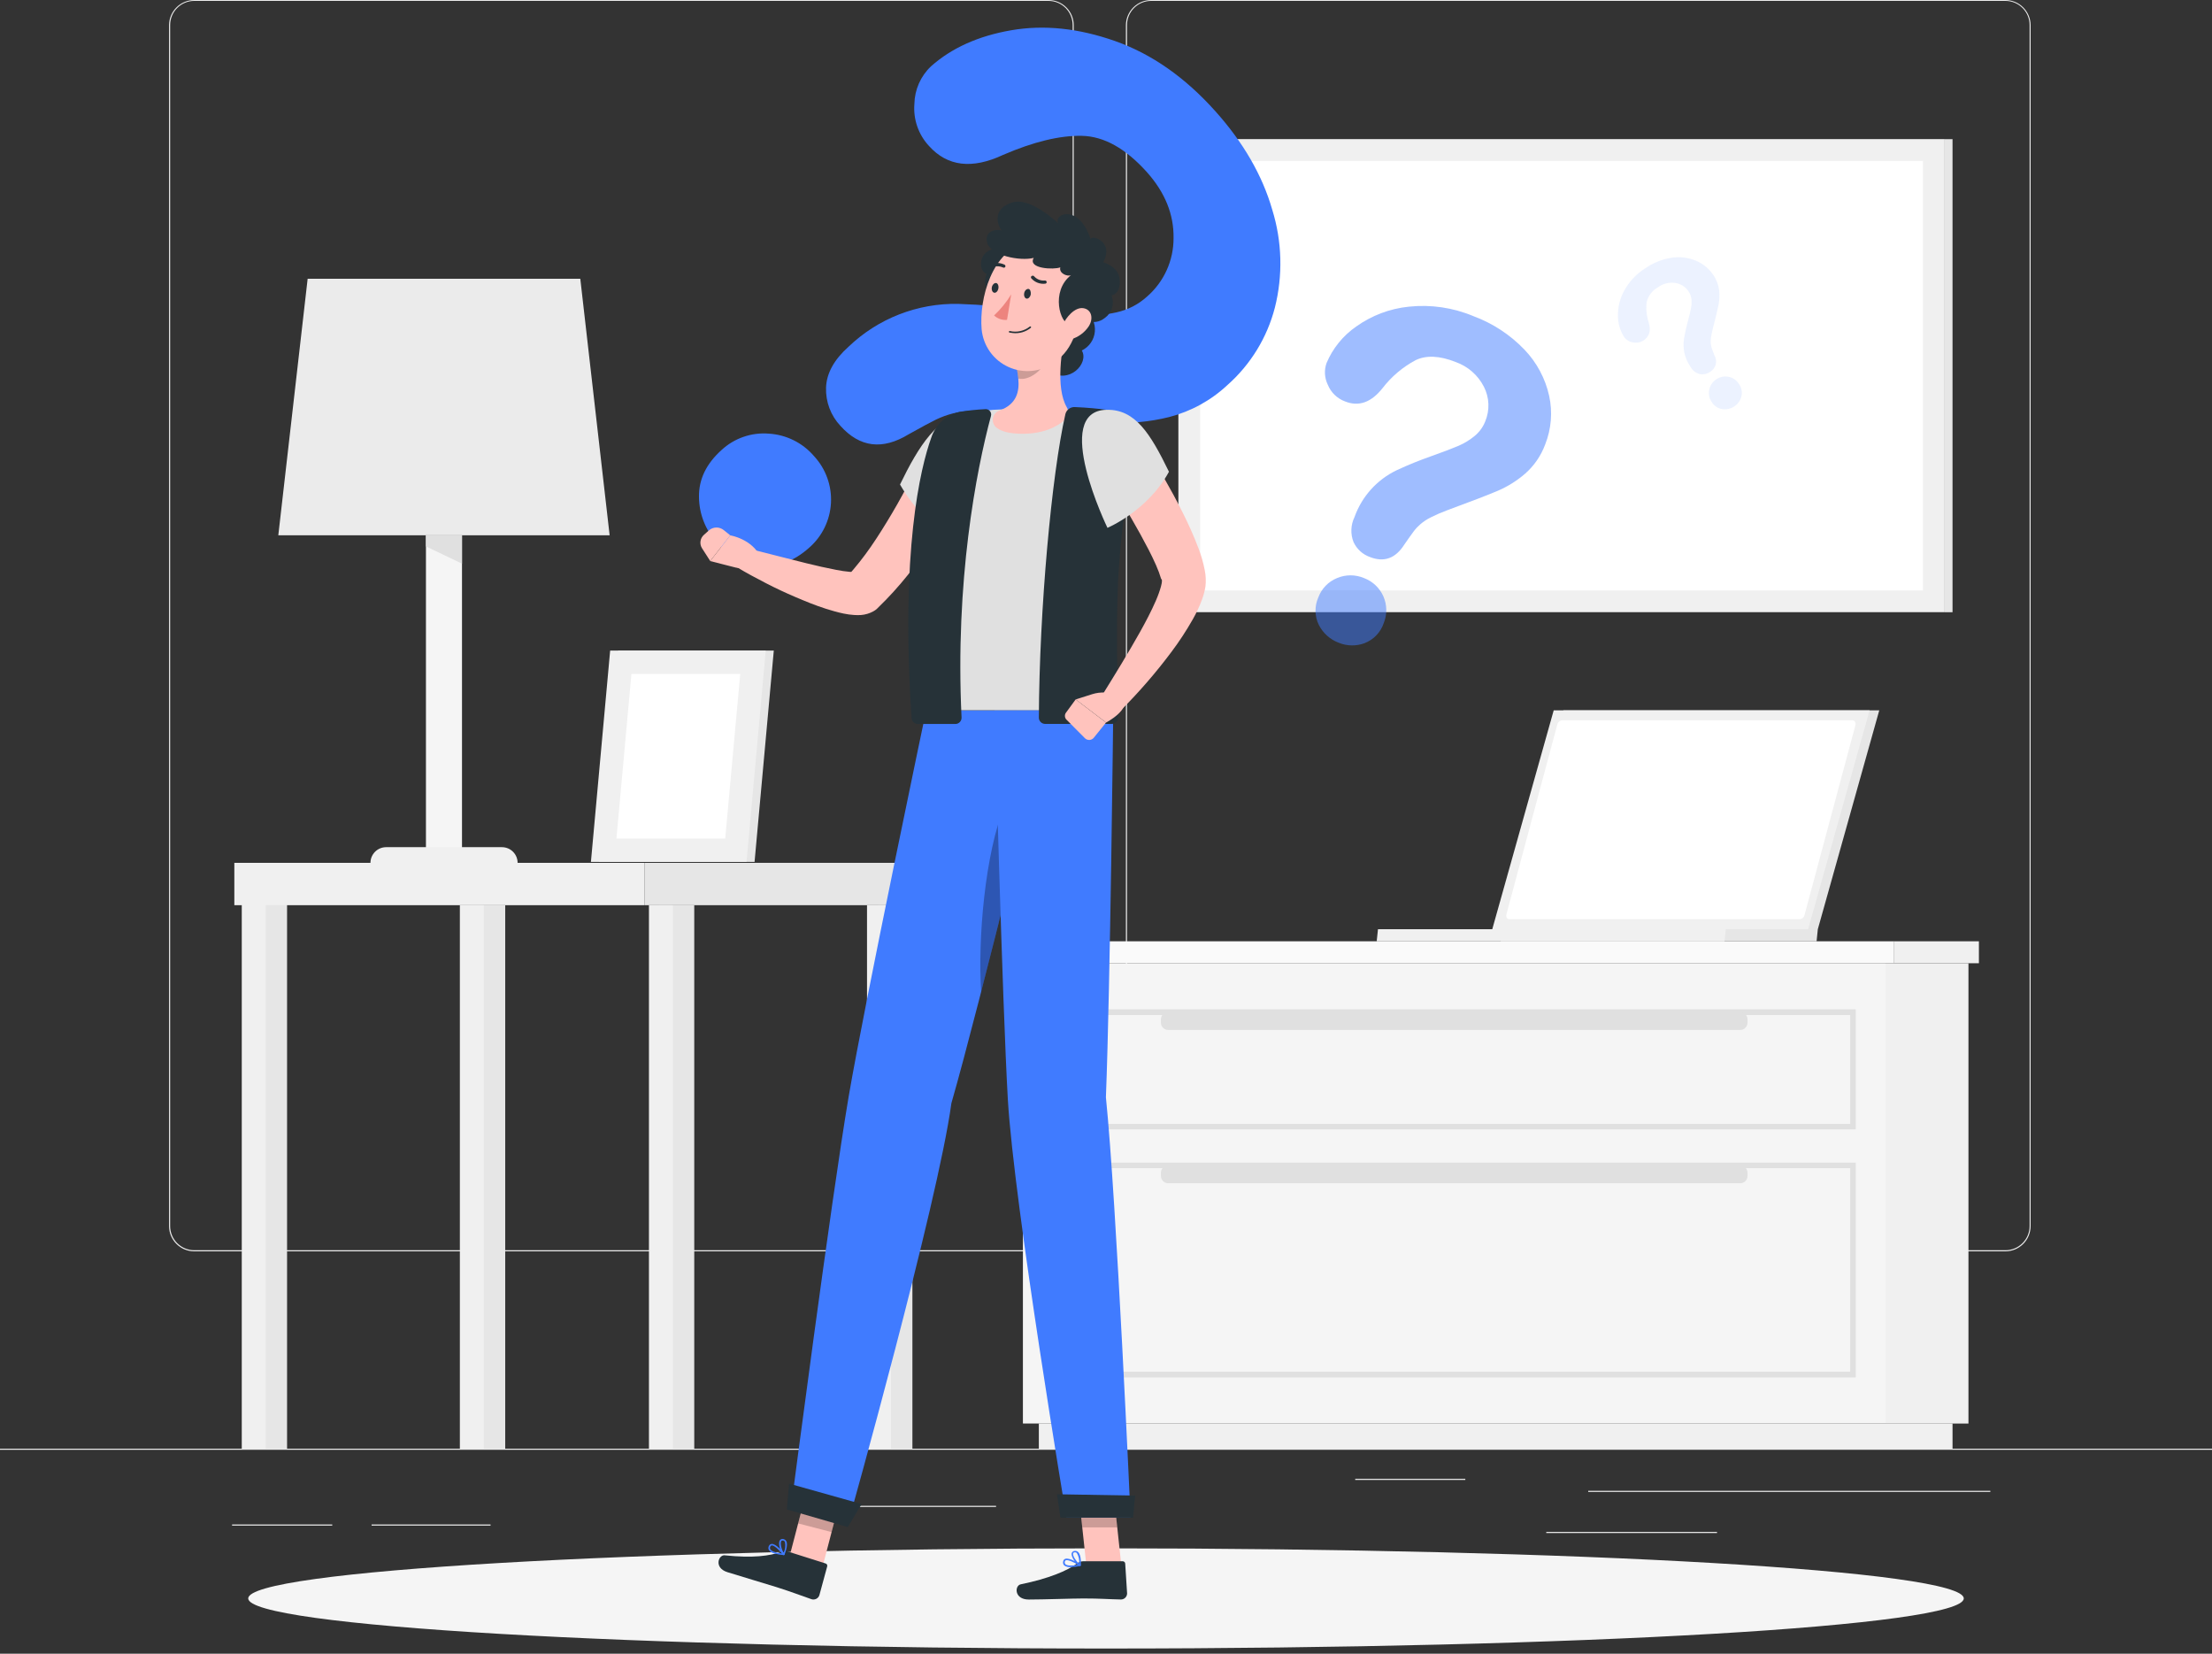 <svg width="198" height="148" viewBox="0 0 198 148" fill="none" xmlns="http://www.w3.org/2000/svg">
    <rect x="0" y="0" width="198" height="148" fill="#333333" stroke="none"/>
    <path d="M198 129.65H0V129.749H198V129.65Z" fill="#EBEBEB" />
    <path d="M178.16 133.42H142.164V133.519H178.16V133.42Z" fill="#EBEBEB" />
    <path d="M131.163 132.347H121.307V132.446H131.163V132.347Z" fill="#EBEBEB" />
    <path d="M153.692 137.099H138.41V137.198H153.692V137.099Z" fill="#EBEBEB" />
    <path d="M29.74 136.434H20.774V136.533H29.74V136.434Z" fill="#EBEBEB" />
    <path d="M43.912 136.434H33.264V136.533H43.912V136.434Z" fill="#EBEBEB" />
    <path d="M89.159 134.763H70.611V134.862H89.159V134.763Z" fill="#EBEBEB" />
    <path
        d="M93.852 111.989H17.388C16.789 111.988 16.215 111.749 15.792 111.325C15.369 110.901 15.131 110.327 15.131 109.728V2.241C15.136 1.646 15.376 1.076 15.799 0.657C16.222 0.237 16.793 0.001 17.388 0H93.852C94.452 0 95.027 0.238 95.451 0.662C95.875 1.086 96.113 1.661 96.113 2.261V109.728C96.113 110.327 95.875 110.902 95.451 111.327C95.027 111.751 94.452 111.989 93.852 111.989ZM17.388 0.079C16.816 0.08 16.267 0.309 15.862 0.714C15.457 1.119 15.23 1.669 15.23 2.241V109.728C15.23 110.3 15.457 110.85 15.862 111.255C16.267 111.661 16.816 111.889 17.388 111.89H93.852C94.425 111.889 94.975 111.661 95.38 111.255C95.785 110.85 96.013 110.301 96.014 109.728V2.241C96.013 1.668 95.785 1.119 95.38 0.714C94.975 0.308 94.425 0.08 93.852 0.079H17.388Z"
        fill="#EBEBEB" />
    <path
        d="M179.511 111.989H103.043C102.444 111.988 101.869 111.749 101.445 111.325C101.022 110.902 100.783 110.327 100.782 109.728V2.241C100.788 1.645 101.029 1.076 101.452 0.656C101.876 0.237 102.447 0.001 103.043 0H179.511C180.106 0.002 180.676 0.238 181.098 0.658C181.519 1.078 181.759 1.646 181.764 2.241V109.728C181.764 110.326 181.527 110.9 181.105 111.324C180.682 111.748 180.109 111.987 179.511 111.989ZM103.043 0.079C102.47 0.08 101.921 0.308 101.515 0.714C101.11 1.119 100.882 1.668 100.881 2.241V109.728C100.882 110.301 101.11 110.85 101.515 111.255C101.921 111.661 102.47 111.889 103.043 111.89H179.511C180.084 111.889 180.633 111.661 181.038 111.255C181.444 110.85 181.672 110.301 181.673 109.728V2.241C181.672 1.668 181.444 1.119 181.038 0.714C180.633 0.308 180.084 0.08 179.511 0.079H103.043Z"
        fill="#EBEBEB" />
    <path d="M168.775 127.401H176.2V86.209H168.775V127.401Z" fill="#F0F0F0" />
    <path d="M92.989 129.65H174.775V127.397L92.989 127.397V129.65Z" fill="#F0F0F0" />
    <path d="M168.775 86.205H91.563V127.397H168.775V86.205Z" fill="#F5F5F5" />
    <path d="M169.547 86.205H177.135V84.241H169.547V86.205Z" fill="#F0F0F0" />
    <path d="M169.547 84.241H90.629V86.205H169.547V84.241Z" fill="#FAFAFA" />
    <path
        d="M166.11 101.071H94.248V90.332H166.11V101.071ZM94.731 100.584H165.615V90.842H94.731V100.584Z"
        fill="#E0E0E0" />
    <path
        d="M166.11 123.275H94.248V104.049H166.11V123.275ZM94.731 122.76H165.615V104.544H94.731V122.76Z"
        fill="#E0E0E0" />
    <path
        d="M104.572 92.177H155.767C156.13 92.177 156.424 91.883 156.424 91.52V91.234C156.424 90.871 156.13 90.577 155.767 90.577H104.572C104.209 90.577 103.914 90.871 103.914 91.234V91.52C103.914 91.883 104.209 92.177 104.572 92.177Z"
        fill="#E0E0E0" />
    <path
        d="M104.572 105.898H155.767C156.13 105.898 156.424 105.604 156.424 105.241V104.956C156.424 104.593 156.13 104.298 155.767 104.298H104.572C104.209 104.298 103.914 104.593 103.914 104.956V105.241C103.914 105.604 104.209 105.898 104.572 105.898Z"
        fill="#E0E0E0" />
    <path d="M22.612 129.65H25.696L25.696 77.22H22.612L22.612 129.65Z" fill="#E6E6E6" />
    <path d="M21.641 129.65H23.784L23.784 77.22H21.641L21.641 129.65Z" fill="#F0F0F0" />
    <path d="M57.677 77.22H20.976V81.01H57.677V77.22Z" fill="#F0F0F0" />
    <path d="M59.059 129.65H62.144L62.144 81.014H59.059L59.059 129.65Z" fill="#E6E6E6" />
    <path d="M58.089 129.65H60.232L60.232 81.014H58.089L58.089 129.65Z" fill="#F0F0F0" />
    <path d="M78.586 129.65H81.671V81.014H78.586V129.65Z" fill="#E6E6E6" />
    <path d="M77.608 129.65H79.75V81.014H77.608V129.65Z" fill="#F0F0F0" />
    <path d="M42.138 129.65H45.223L45.223 81.014H42.138L42.138 129.65Z" fill="#E6E6E6" />
    <path d="M41.164 129.65H43.307L43.307 81.014H41.164L41.164 129.65Z" fill="#F0F0F0" />
    <path d="M57.681 81.01H81.671V77.22H57.681V81.01Z" fill="#E6E6E6" />
    <path d="M54.569 47.904H24.912L27.538 24.948H51.943L54.569 47.904Z" fill="#EBEBEB" />
    <path d="M41.354 47.904H38.127V77.22H41.354V47.904Z" fill="#F5F5F5" />
    <path
        d="M46.332 77.22H33.161C33.161 76.848 33.309 76.492 33.572 76.229C33.834 75.966 34.191 75.818 34.563 75.818H44.918C45.103 75.817 45.287 75.852 45.458 75.921C45.63 75.991 45.786 76.094 45.917 76.225C46.049 76.355 46.153 76.51 46.224 76.681C46.295 76.852 46.332 77.035 46.332 77.22Z"
        fill="#F0F0F0" />
    <path d="M41.354 50.443L38.127 48.902V47.904H41.354V50.443Z" fill="#E0E0E0" />
    <path d="M53.614 77.137H67.542L69.264 58.22H55.337L53.614 77.137Z" fill="#E6E6E6" />
    <path d="M52.894 77.137H66.821L68.544 58.22H54.616L52.894 77.137Z" fill="#F0F0F0" />
    <path d="M64.916 75.042L66.259 60.315H56.521L55.179 75.042H64.916Z" fill="white" />
    <path d="M168.217 63.57H139.946L134.446 83.16H162.716L168.217 63.57Z" fill="#E6E6E6" />
    <path d="M162.716 83.16L162.606 84.241H134.327L134.442 83.16H162.716Z" fill="#E6E6E6" />
    <path d="M167.35 63.57H139.075L133.575 83.16H161.849L167.35 63.57Z" fill="#F0F0F0" />
    <path
        d="M161.528 81.881L166.078 64.916C166.142 64.675 166.019 64.465 165.813 64.465H139.82C139.716 64.477 139.618 64.522 139.541 64.593C139.465 64.664 139.412 64.758 139.392 64.861L134.846 81.814C134.779 82.055 134.901 82.265 135.107 82.265H161.101C161.204 82.255 161.3 82.212 161.377 82.143C161.454 82.074 161.507 81.982 161.528 81.881Z"
        fill="white" />
    <path d="M154.48 83.16L154.365 84.241H123.231L123.346 83.16H154.48Z" fill="#F0F0F0" />
    <path d="M174.074 12.45H105.479V54.787H174.074V12.45Z" fill="#F0F0F0" />
    <path d="M172.125 14.399H107.427V52.842H172.125V14.399Z" fill="white" />
    <path d="M174.074 54.791H174.775V12.454H174.074V54.791Z" fill="#E6E6E6" />
    <path
        d="M99 147.534C141.405 147.534 175.78 145.527 175.78 143.051C175.78 140.575 141.405 138.568 99 138.568C56.595 138.568 22.22 140.575 22.22 143.051C22.22 145.527 56.595 147.534 99 147.534Z"
        fill="#F5F5F5" />
    <path
        d="M83.33 5.94C85.178 4.295 87.571 3.218 90.51 2.709C93.448 2.199 96.554 2.523 99.828 3.679C103.091 4.835 106.075 6.923 108.781 9.944C111.297 12.752 112.997 15.695 113.882 18.77C114.764 21.614 114.845 24.647 114.115 27.534C113.422 30.21 111.947 32.619 109.878 34.452C108.406 35.832 106.609 36.82 104.655 37.323C102.91 37.758 101.108 37.923 99.313 37.814C97.589 37.703 94.598 37.409 90.34 36.931C89.343 36.822 88.341 36.767 87.338 36.765C86.651 36.76 85.966 36.839 85.298 36.998C84.769 37.133 84.254 37.322 83.762 37.561C83.287 37.794 82.483 38.226 81.342 38.864C78.998 40.297 76.96 40.046 75.228 38.111C74.798 37.654 74.463 37.115 74.242 36.527C74.021 35.939 73.919 35.313 73.941 34.686C73.986 33.41 74.657 32.192 75.953 31.031C78.593 28.501 82.129 27.122 85.785 27.197C87.867 27.267 89.943 27.441 92.007 27.72C94.201 27.985 95.82 28.152 96.866 28.207C97.903 28.266 98.945 28.18 99.958 27.95C100.97 27.726 101.905 27.241 102.671 26.544C103.421 25.893 104.021 25.088 104.431 24.184C104.841 23.28 105.051 22.298 105.047 21.305C105.079 19.193 104.287 17.23 102.671 15.416C100.762 13.286 98.82 12.199 96.846 12.157C94.871 12.115 92.52 12.683 89.793 13.86C87.018 15.162 84.807 14.898 83.16 13.068C82.691 12.565 82.332 11.97 82.107 11.321C81.881 10.672 81.793 9.983 81.849 9.298C81.861 8.668 81.998 8.047 82.252 7.47C82.507 6.894 82.873 6.374 83.33 5.94ZM64.188 48.585C63.153 47.461 62.575 45.991 62.568 44.463C62.544 42.9 63.219 41.502 64.592 40.269C65.156 39.747 65.824 39.347 66.551 39.096C67.278 38.844 68.05 38.746 68.817 38.808C69.594 38.855 70.353 39.058 71.05 39.405C71.747 39.752 72.366 40.236 72.872 40.828C73.392 41.39 73.793 42.052 74.052 42.773C74.312 43.494 74.423 44.26 74.381 45.025C74.338 45.79 74.143 46.538 73.805 47.226C73.468 47.914 72.996 48.527 72.416 49.029C71.062 50.24 69.61 50.758 68.061 50.581C66.563 50.43 65.179 49.717 64.188 48.585Z"
        fill="#407BFF" />
    <g opacity="0.5">
        <path
            d="M118.741 32.492C119.297 31.171 120.219 30.036 121.398 29.221C122.784 28.233 124.402 27.622 126.094 27.447C128.066 27.235 130.059 27.526 131.888 28.294C133.615 28.933 135.175 29.955 136.45 31.284C137.555 32.434 138.322 33.865 138.667 35.422C138.986 36.877 138.862 38.394 138.311 39.778C137.937 40.793 137.313 41.698 136.497 42.408C135.766 43.036 134.944 43.549 134.058 43.928C133.208 44.29 131.704 44.868 129.547 45.663C129.043 45.848 128.55 46.062 128.07 46.304C127.74 46.466 127.432 46.668 127.152 46.906C126.929 47.097 126.727 47.31 126.55 47.544C126.379 47.77 126.098 48.169 125.706 48.732C124.914 49.983 123.878 50.353 122.598 49.841C122.282 49.725 121.991 49.547 121.744 49.319C121.497 49.091 121.297 48.816 121.156 48.51C121.015 48.152 120.95 47.769 120.965 47.384C120.98 47 121.075 46.622 121.243 46.277C121.9 44.431 123.261 42.922 125.029 42.079C126.041 41.608 127.076 41.187 128.13 40.82C129.243 40.424 130.058 40.111 130.573 39.889C131.084 39.667 131.561 39.376 131.991 39.022C132.421 38.67 132.753 38.213 132.953 37.695C133.156 37.204 133.25 36.675 133.229 36.143C133.208 35.612 133.072 35.092 132.83 34.618C132.3 33.576 131.388 32.779 130.284 32.393C128.858 31.831 127.67 31.776 126.72 32.23C125.566 32.845 124.556 33.698 123.758 34.733C122.739 36.024 121.614 36.42 120.384 35.921C120.039 35.792 119.725 35.593 119.461 35.336C119.197 35.079 118.99 34.77 118.851 34.428C118.706 34.129 118.621 33.804 118.601 33.471C118.582 33.139 118.63 32.806 118.741 32.492ZM119.822 57.519C119.056 57.229 118.427 56.664 118.056 55.935C117.865 55.552 117.762 55.131 117.754 54.703C117.746 54.275 117.833 53.85 118.008 53.46C118.151 53.073 118.373 52.719 118.66 52.423C118.947 52.126 119.293 51.893 119.675 51.737C120.059 51.574 120.472 51.489 120.889 51.489C121.306 51.489 121.719 51.574 122.103 51.737C122.487 51.882 122.838 52.102 123.135 52.385C123.432 52.668 123.67 53.008 123.834 53.384C123.997 53.76 124.084 54.166 124.088 54.576C124.092 54.986 124.013 55.393 123.857 55.773C123.72 56.179 123.495 56.55 123.198 56.86C122.901 57.169 122.539 57.409 122.138 57.563C121.388 57.841 120.561 57.825 119.822 57.519Z"
            fill="#407BFF" />
    </g>
    <g opacity="0.1">
        <path
            d="M145.376 30.159C145.017 29.596 144.827 28.942 144.825 28.274C144.812 27.483 145.006 26.702 145.387 26.009C145.828 25.202 146.467 24.52 147.245 24.029C147.946 23.536 148.75 23.208 149.597 23.071C150.33 22.952 151.082 23.037 151.771 23.317C152.416 23.578 152.967 24.026 153.355 24.604C153.646 25.015 153.828 25.493 153.886 25.993C153.931 26.439 153.91 26.889 153.822 27.328C153.735 27.753 153.558 28.482 153.292 29.514C153.231 29.757 153.184 30.003 153.149 30.25C153.103 30.555 153.127 30.867 153.22 31.161C153.264 31.288 153.343 31.502 153.462 31.803C153.534 31.926 153.581 32.062 153.6 32.204C153.62 32.346 153.611 32.49 153.574 32.628C153.537 32.766 153.473 32.895 153.386 33.009C153.299 33.122 153.19 33.217 153.066 33.288C152.808 33.469 152.489 33.54 152.179 33.486C152.004 33.446 151.839 33.371 151.695 33.264C151.551 33.156 151.431 33.02 151.343 32.864C151.064 32.469 150.868 32.022 150.765 31.549C150.683 31.14 150.674 30.719 150.737 30.306C150.823 29.794 150.935 29.286 151.074 28.785C151.217 28.251 151.312 27.859 151.363 27.597C151.413 27.336 151.427 27.07 151.407 26.805C151.384 26.547 151.295 26.299 151.149 26.084C151.014 25.878 150.836 25.702 150.627 25.57C150.418 25.438 150.183 25.353 149.937 25.32C149.393 25.246 148.842 25.388 148.401 25.716C148.151 25.855 147.932 26.044 147.759 26.272C147.586 26.5 147.462 26.761 147.395 27.039C147.326 27.644 147.387 28.257 147.573 28.837C147.799 29.569 147.653 30.104 147.142 30.448C147.001 30.546 146.843 30.614 146.675 30.647C146.507 30.681 146.335 30.679 146.168 30.642C146.01 30.619 145.859 30.564 145.722 30.481C145.586 30.398 145.468 30.289 145.376 30.159ZM155.256 36.361C154.942 36.575 154.56 36.667 154.183 36.618C153.983 36.59 153.793 36.517 153.626 36.405C153.459 36.294 153.319 36.146 153.216 35.973C153.106 35.816 153.029 35.638 152.991 35.449C152.953 35.261 152.954 35.067 152.995 34.88C153.033 34.689 153.109 34.508 153.219 34.348C153.328 34.187 153.469 34.05 153.632 33.945C153.789 33.836 153.966 33.76 154.154 33.721C154.341 33.682 154.534 33.681 154.721 33.719C154.909 33.754 155.088 33.827 155.247 33.934C155.406 34.041 155.541 34.18 155.644 34.341C155.763 34.501 155.846 34.686 155.886 34.882C155.927 35.077 155.924 35.279 155.877 35.474C155.789 35.837 155.567 36.153 155.256 36.361Z"
            fill="#407BFF" />
    </g>
    <path d="M73.573 140.43L70.579 139.653L72.365 132.807L75.359 133.583L73.573 140.43Z"
        fill="#FFC3BD" />
    <path
        d="M70.547 138.861L73.89 139.919C73.917 139.926 73.944 139.938 73.966 139.955C73.989 139.972 74.009 139.994 74.023 140.019C74.037 140.043 74.047 140.071 74.05 140.099C74.054 140.128 74.052 140.156 74.044 140.184L73.339 142.778C73.29 142.914 73.19 143.026 73.06 143.09C72.93 143.154 72.78 143.166 72.642 143.122C71.486 142.726 70.951 142.497 69.474 142.029C68.567 141.744 66.382 141.099 65.118 140.703C63.855 140.307 64.326 139.119 64.877 139.194C67.419 139.459 68.896 139.245 69.953 138.877C70.144 138.807 70.353 138.801 70.547 138.861Z"
        fill="#263238" />
    <path opacity="0.2"
        d="M75.359 133.587L72.365 132.81L71.446 136.339L74.44 137.115L75.359 133.587Z"
        fill="black" />
    <path
        d="M82.903 63.57C82.903 63.57 77.422 89.615 75.965 98.141C74.381 107.478 70.9 134.212 70.9 134.212L75.989 136.062C75.989 136.062 83.952 107.712 85.16 98.735C87.69 89.959 94.102 63.57 94.102 63.57H82.903Z"
        fill="#407BFF" />
    <path opacity="0.3"
        d="M89.939 72.072C88.162 76.341 87.516 84.114 87.825 88.763C89.235 83.275 90.799 77.006 92.011 72.096C91.619 70.745 91.08 69.328 89.939 72.072Z"
        fill="black" />
    <path d="M75.885 136.664L70.429 135.087L70.635 132.779L77.129 134.604L75.885 136.664Z"
        fill="#263238" />
    <path
        d="M69.32 139.028C69.59 139.105 69.867 139.154 70.147 139.174C70.162 139.177 70.176 139.174 70.189 139.168C70.202 139.162 70.212 139.151 70.219 139.139C70.226 139.127 70.23 139.114 70.23 139.101C70.23 139.088 70.226 139.074 70.219 139.063C70.144 138.968 69.49 138.149 69.082 138.172C69.035 138.174 68.99 138.188 68.95 138.212C68.909 138.236 68.876 138.27 68.853 138.311C68.812 138.368 68.788 138.435 68.781 138.504C68.775 138.574 68.787 138.644 68.817 138.707C68.94 138.872 69.119 138.986 69.32 139.028ZM69.993 139.028C69.423 138.96 69.039 138.822 68.944 138.632C68.925 138.591 68.918 138.545 68.924 138.501C68.93 138.456 68.947 138.414 68.975 138.378C68.986 138.358 69.002 138.341 69.022 138.329C69.041 138.316 69.063 138.309 69.086 138.307C69.3 138.299 69.72 138.699 69.993 139.02V139.028Z"
        fill="#407BFF" />
    <path
        d="M70.132 139.174H70.167C70.179 139.172 70.19 139.168 70.2 139.161C70.209 139.154 70.217 139.145 70.223 139.135C70.223 139.099 70.587 138.295 70.381 137.923C70.353 137.875 70.315 137.834 70.27 137.802C70.225 137.77 70.174 137.748 70.12 137.737C70.06 137.72 69.997 137.722 69.939 137.744C69.881 137.767 69.832 137.807 69.799 137.86C69.621 138.153 69.862 138.889 70.1 139.15C70.108 139.162 70.119 139.17 70.132 139.174ZM70.132 137.883C70.159 137.892 70.184 137.905 70.206 137.924C70.228 137.942 70.246 137.965 70.258 137.99C70.33 138.317 70.29 138.659 70.144 138.96C69.957 138.667 69.815 138.121 69.934 137.931C69.934 137.895 69.993 137.856 70.096 137.875L70.132 137.883Z"
        fill="#407BFF" />
    <path
        d="M87.144 41.263C86.878 41.905 86.625 42.475 86.352 43.061C86.079 43.647 85.785 44.221 85.489 44.795C84.887 45.94 84.253 47.069 83.556 48.169C82.169 50.458 80.492 52.557 78.566 54.414L78.495 54.486C78.394 54.577 78.282 54.655 78.162 54.719C77.833 54.897 77.47 55.006 77.097 55.04C76.884 55.055 76.669 55.055 76.456 55.04C76.136 55.02 75.819 54.976 75.505 54.909C74.943 54.791 74.444 54.644 73.953 54.49C72.979 54.181 72.072 53.804 71.181 53.424C70.29 53.044 69.411 52.632 68.548 52.185C67.684 51.737 66.837 51.29 65.997 50.783C65.803 50.664 65.657 50.48 65.586 50.263C65.515 50.046 65.524 49.811 65.611 49.6C65.698 49.389 65.857 49.216 66.06 49.112C66.263 49.008 66.496 48.98 66.718 49.033C68.555 49.476 70.389 49.971 72.195 50.411C73.094 50.636 73.993 50.834 74.856 51.001C75.263 51.083 75.674 51.143 76.087 51.179C76.243 51.188 76.399 51.188 76.555 51.179C76.614 51.179 76.638 51.179 76.622 51.179C76.481 51.183 76.344 51.225 76.226 51.302L75.83 51.607C76.596 50.759 77.307 49.862 77.957 48.922C78.622 47.96 79.251 46.942 79.857 45.92C80.463 44.898 81.045 43.825 81.596 42.752C82.146 41.679 82.693 40.574 83.18 39.541L83.204 39.489C83.437 38.964 83.87 38.553 84.406 38.347C84.943 38.141 85.54 38.157 86.065 38.39C86.59 38.624 87.001 39.057 87.207 39.593C87.413 40.13 87.397 40.726 87.164 41.251L87.144 41.263Z"
        fill="#FFC3BD" />
    <path
        d="M86.534 37.074C83.984 37.145 82.233 39.913 80.562 43.362C81.843 45.576 83.679 47.419 85.888 48.708C85.888 48.708 92.589 36.903 86.534 37.074Z"
        fill="#E0E0E0" />
    <path
        d="M65.871 50.799L63.574 50.213L65.364 47.912C65.364 47.912 67.344 48.225 68.096 49.892L67.28 50.474C67.082 50.626 66.854 50.734 66.611 50.79C66.368 50.846 66.115 50.849 65.871 50.799Z"
        fill="#FFC3BD" />
    <path
        d="M63.016 47.861L63.459 47.465C63.641 47.306 63.872 47.216 64.113 47.211C64.355 47.206 64.59 47.286 64.778 47.437L65.364 47.908L63.574 50.209L62.841 49.068C62.72 48.88 62.671 48.654 62.703 48.432C62.735 48.21 62.846 48.007 63.016 47.861Z"
        fill="#FFC3BD" />
    <path d="M100.37 140.073H97.238L96.489 133.096H99.622L100.37 140.073Z" fill="#FFC3BD" />
    <path
        d="M96.965 139.725H100.485C100.543 139.721 100.6 139.741 100.644 139.78C100.688 139.818 100.715 139.872 100.719 139.931L100.889 142.608C100.886 142.751 100.826 142.888 100.724 142.989C100.621 143.09 100.482 143.146 100.338 143.146C99.115 143.122 98.529 143.055 96.98 143.055C96.03 143.055 93.416 143.15 92.09 143.15C90.763 143.15 90.811 141.899 91.369 141.788C93.868 141.277 95.539 140.576 96.426 139.911C96.58 139.791 96.769 139.726 96.965 139.725Z"
        fill="#263238" />
    <path opacity="0.2" d="M99.622 133.096H96.489L96.877 136.695H100.01L99.622 133.096Z"
        fill="black" />
    <path
        d="M89.025 63.57C89.025 63.57 89.718 89.753 90.213 98.382C90.767 107.831 95.46 135.824 95.46 135.824H101.202C101.202 135.824 99.942 107.474 98.992 98.204C99.388 88.051 99.649 63.562 99.649 63.562L89.025 63.57Z"
        fill="#407BFF" />
    <path d="M101.431 135.824H94.921L94.612 133.729L101.606 133.848L101.431 135.824Z"
        fill="#263238" />
    <path
        d="M95.856 140.247C96.137 140.241 96.417 140.205 96.691 140.14C96.705 140.138 96.717 140.131 96.726 140.121C96.736 140.111 96.741 140.099 96.743 140.085C96.747 140.072 96.746 140.058 96.741 140.045C96.736 140.032 96.727 140.021 96.715 140.014C96.616 139.95 95.729 139.364 95.345 139.511C95.302 139.527 95.264 139.553 95.234 139.588C95.204 139.622 95.184 139.664 95.175 139.709C95.15 139.777 95.145 139.85 95.161 139.92C95.178 139.991 95.214 140.055 95.266 140.105C95.439 140.221 95.648 140.272 95.856 140.247ZM96.489 140.041C95.927 140.148 95.515 140.129 95.369 139.99C95.338 139.957 95.318 139.916 95.309 139.872C95.3 139.828 95.303 139.783 95.317 139.74C95.321 139.719 95.33 139.698 95.344 139.681C95.358 139.663 95.376 139.65 95.396 139.641C95.602 139.562 96.125 139.816 96.489 140.041Z"
        fill="#407BFF" />
    <path
        d="M96.671 140.144H96.707C96.718 140.138 96.727 140.129 96.734 140.119C96.74 140.109 96.745 140.097 96.747 140.085C96.747 140.049 96.818 139.182 96.501 138.897C96.461 138.858 96.412 138.829 96.358 138.813C96.304 138.796 96.248 138.793 96.192 138.802C96.131 138.803 96.072 138.824 96.024 138.862C95.976 138.9 95.942 138.952 95.927 139.012C95.856 139.341 96.323 139.97 96.636 140.148L96.671 140.144ZM96.228 138.921C96.257 138.92 96.287 138.925 96.314 138.936C96.341 138.947 96.366 138.963 96.386 138.984C96.56 139.272 96.632 139.609 96.592 139.942C96.319 139.721 96.006 139.242 96.054 139.028C96.054 138.984 96.089 138.937 96.196 138.925L96.228 138.921Z"
        fill="#407BFF" />
    <path
        d="M84.221 39.089C84.39 38.577 84.694 38.119 85.101 37.764C85.508 37.409 86.003 37.171 86.534 37.074C87.308 36.893 88.092 36.761 88.882 36.678C91.256 36.547 93.636 36.547 96.01 36.678C97.254 36.733 98.521 36.88 99.531 37.022H99.566C99.826 37.052 100.076 37.135 100.303 37.265C100.529 37.395 100.727 37.57 100.884 37.779C101.04 37.988 101.153 38.227 101.214 38.48C101.276 38.734 101.285 38.998 101.241 39.255C100.451 43.291 99.934 47.375 99.693 51.48C99.448 57.444 99.78 62.124 99.661 63.562H82.903C81.885 49.017 83.2 42.404 84.221 39.089Z"
        fill="#E0E0E0" />
    <path
        d="M97.147 27.803C97.439 28.014 97.672 28.298 97.822 28.626C97.972 28.953 98.034 29.315 98.002 29.674C97.971 30.033 97.847 30.378 97.642 30.675C97.437 30.972 97.159 31.21 96.834 31.367C97.511 32.488 95.709 34.468 93.896 33.224C92.082 31.981 94.644 26.746 97.147 27.803Z"
        fill="#263238" />
    <path
        d="M89.647 26.599C89.398 26.607 89.151 26.549 88.931 26.433C88.711 26.316 88.525 26.145 88.391 25.935C88.258 25.725 88.181 25.484 88.168 25.235C88.156 24.986 88.208 24.739 88.32 24.516C87.476 24.188 87.627 22.346 89.147 22.267C90.668 22.188 91.452 26.136 89.647 26.599Z"
        fill="#263238" />
    <path
        d="M89.151 38.234C89.038 38.13 88.954 37.998 88.907 37.852C88.86 37.705 88.852 37.549 88.883 37.398C88.915 37.248 88.985 37.108 89.087 36.993C89.189 36.877 89.319 36.791 89.464 36.741C90.993 36.179 91.27 35.07 91.147 33.862C91.112 33.522 91.057 33.185 90.981 32.852L93.575 30.781L95.484 29.26C95.008 31.24 94.478 34.69 95.484 36.436C95.596 36.619 95.64 36.836 95.606 37.048C95.573 37.26 95.465 37.453 95.301 37.592C94.644 38.174 93.298 38.927 91.08 38.808C90.062 38.757 89.496 38.523 89.151 38.234Z"
        fill="#FFC3BD" />
    <path
        d="M83.362 39.16C83.551 38.59 83.884 38.078 84.329 37.675C84.773 37.271 85.315 36.989 85.9 36.856C86.652 36.736 87.409 36.657 88.169 36.618C88.249 36.607 88.33 36.615 88.405 36.643C88.48 36.671 88.547 36.717 88.6 36.777C88.653 36.837 88.691 36.909 88.709 36.987C88.727 37.065 88.725 37.147 88.704 37.224C87.377 42.15 85.484 52.007 86.071 64.215C86.073 64.291 86.061 64.367 86.033 64.438C86.005 64.509 85.963 64.573 85.91 64.627C85.857 64.681 85.793 64.724 85.722 64.753C85.652 64.781 85.576 64.795 85.5 64.793H82.174C82.03 64.796 81.89 64.743 81.783 64.646C81.676 64.549 81.611 64.415 81.6 64.271C80.598 49.353 82.368 41.921 83.362 39.16Z"
        fill="#263238" />
    <path
        d="M99.44 36.725C98.375 36.572 97.303 36.475 96.228 36.432C96.033 36.418 95.84 36.473 95.682 36.587C95.524 36.702 95.412 36.868 95.365 37.058C94.133 42.483 93.036 54.537 92.989 64.235C92.99 64.309 93.006 64.382 93.036 64.45C93.066 64.517 93.109 64.578 93.162 64.629C93.215 64.68 93.278 64.721 93.347 64.747C93.416 64.774 93.489 64.787 93.563 64.786H99.503C99.65 64.789 99.793 64.734 99.9 64.634C100.007 64.533 100.071 64.394 100.077 64.247C100.117 62.295 99.847 57.721 100.077 52.042C100.297 47.996 100.805 43.97 101.598 39.996C101.804 38.883 100.616 36.891 99.44 36.725Z"
        fill="#263238" />
    <path
        d="M101.526 38.448C102.798 40.364 103.954 42.285 105.047 44.3C105.585 45.31 106.116 46.336 106.595 47.413C106.833 47.952 107.067 48.502 107.284 49.084C107.524 49.714 107.71 50.363 107.839 51.025C107.936 51.507 107.958 52.001 107.902 52.49C107.837 52.885 107.735 53.274 107.597 53.65C107.371 54.264 107.094 54.857 106.77 55.424C106.187 56.453 105.537 57.442 104.825 58.386C103.455 60.214 101.957 61.943 100.342 63.558C100.156 63.745 99.907 63.857 99.643 63.873C99.38 63.888 99.12 63.806 98.912 63.642C98.705 63.479 98.565 63.244 98.519 62.984C98.473 62.724 98.525 62.456 98.663 62.231V62.208C99.816 60.35 100.98 58.458 102.033 56.581C102.556 55.646 103.055 54.696 103.455 53.777C103.855 52.858 104.148 51.852 103.942 51.825C103.816 51.403 103.662 50.99 103.483 50.589C103.285 50.138 103.059 49.67 102.821 49.207C102.338 48.276 101.82 47.33 101.277 46.399C100.192 44.53 99.036 42.645 97.891 40.82V40.796C97.58 40.314 97.473 39.728 97.593 39.167C97.714 38.606 98.053 38.115 98.535 37.804C99.017 37.493 99.603 37.386 100.164 37.506C100.725 37.627 101.215 37.966 101.526 38.448Z"
        fill="#FFC3BD" />
    <path
        d="M99.063 36.674C101.614 36.626 102.964 38.784 104.635 42.218C102.742 45.722 99.131 47.239 99.131 47.239C99.131 47.239 94.05 36.761 99.063 36.674Z"
        fill="#E0E0E0" />
    <path
        d="M97.757 62.128L96.287 62.596L99.008 64.663C99.008 64.663 101.233 63.507 100.536 62.457L100.085 62.255C99.35 61.931 98.522 61.886 97.757 62.128Z"
        fill="#FFC3BD" />
    <path
        d="M95.464 64.409L97.115 66.069C97.168 66.121 97.232 66.161 97.302 66.187C97.372 66.213 97.446 66.225 97.521 66.221C97.595 66.217 97.668 66.197 97.734 66.163C97.801 66.13 97.86 66.083 97.907 66.025L99.004 64.663L96.283 62.596L95.436 63.756C95.358 63.849 95.317 63.967 95.323 64.088C95.328 64.209 95.378 64.324 95.464 64.409Z"
        fill="#FFC3BD" />
    <path opacity="0.2"
        d="M90.981 32.868C91.057 33.201 91.112 33.538 91.147 33.878C92.129 34.127 93.523 33.003 93.654 32.048C93.671 31.63 93.644 31.21 93.575 30.797L90.981 32.868Z"
        fill="black" />
    <path
        d="M97.111 26.449C96.442 29.371 96.204 31.114 94.406 32.417C93.818 32.847 93.127 33.113 92.402 33.189C91.677 33.265 90.945 33.148 90.281 32.848C89.617 32.549 89.043 32.08 88.619 31.487C88.196 30.894 87.936 30.2 87.868 29.474C87.639 26.734 88.771 22.414 91.971 21.645C95.171 20.877 97.78 23.522 97.111 26.449Z"
        fill="#FFC3BD" />
    <path
        d="M95.757 29.007C94.909 29.051 94.006 26.061 95.876 24.619C95.579 24.782 94.767 24.485 94.909 23.926C94.359 24.156 91.951 24.057 92.533 23.079C91.31 23.396 88.641 22.865 88.356 21.697C88.07 20.529 89.448 20.489 89.662 20.643C89.056 19.796 89.068 18.553 90.676 18.101C92.284 17.65 94.707 19.974 94.707 19.974C94.454 19.36 95.345 18.865 96.268 19.392C97.19 19.919 97.622 21.416 97.622 21.416C97.622 20.964 99.776 21.57 98.754 23.463C99.812 23.859 100.295 24.421 100.228 25.399C100.16 26.378 99.491 26.433 99.491 26.433C99.633 26.785 99.652 27.175 99.547 27.539C99.441 27.904 99.217 28.223 98.909 28.445C97.812 29.328 96.854 28.29 95.757 29.007Z"
        fill="#263238" />
    <path
        d="M97.436 29.233C97.063 29.778 96.513 30.177 95.879 30.361C95.064 30.579 94.787 29.851 95.119 29.09C95.42 28.405 96.204 27.463 96.972 27.581C97.741 27.7 97.895 28.552 97.436 29.233Z"
        fill="#FFC3BD" />
    <path
        d="M92.268 26.33C92.228 26.568 92.062 26.746 91.9 26.726C91.737 26.706 91.634 26.492 91.674 26.251C91.714 26.009 91.88 25.855 92.042 25.855C92.205 25.855 92.288 26.088 92.268 26.33Z"
        fill="#263238" />
    <path
        d="M89.369 25.803C89.33 26.045 89.167 26.223 89.005 26.199C88.843 26.176 88.74 25.966 88.779 25.724C88.819 25.483 88.981 25.328 89.144 25.328C89.306 25.328 89.409 25.566 89.369 25.803Z"
        fill="#263238" />
    <path
        d="M90.514 26.342C90.092 27.039 89.576 27.674 88.981 28.231C89.135 28.376 89.319 28.486 89.519 28.554C89.719 28.622 89.931 28.647 90.141 28.627L90.514 26.342Z"
        fill="#ED847E" />
    <path
        d="M90.656 29.807C90.944 29.84 91.236 29.814 91.514 29.733C91.792 29.651 92.051 29.515 92.276 29.332C92.289 29.318 92.296 29.299 92.296 29.28C92.296 29.261 92.289 29.243 92.276 29.229C92.262 29.216 92.243 29.21 92.224 29.21C92.206 29.21 92.187 29.216 92.173 29.229C91.926 29.425 91.637 29.562 91.329 29.631C91.022 29.7 90.702 29.698 90.395 29.625C90.386 29.622 90.376 29.622 90.366 29.624C90.357 29.625 90.348 29.629 90.34 29.634C90.331 29.639 90.324 29.646 90.319 29.654C90.313 29.662 90.31 29.671 90.308 29.68C90.305 29.689 90.305 29.699 90.307 29.708C90.308 29.717 90.312 29.726 90.317 29.734C90.322 29.742 90.329 29.749 90.337 29.754C90.345 29.759 90.354 29.762 90.363 29.763C90.46 29.785 90.558 29.8 90.656 29.807Z"
        fill="#263238" />
    <path
        d="M92.387 24.683C92.363 24.689 92.341 24.701 92.323 24.718C92.31 24.731 92.299 24.747 92.291 24.764C92.284 24.782 92.28 24.8 92.28 24.819C92.28 24.838 92.284 24.857 92.291 24.874C92.299 24.892 92.31 24.907 92.323 24.92C92.478 25.093 92.671 25.225 92.888 25.307C93.104 25.388 93.337 25.416 93.567 25.388C93.586 25.386 93.604 25.38 93.621 25.37C93.638 25.361 93.652 25.349 93.664 25.333C93.675 25.318 93.684 25.3 93.688 25.282C93.692 25.263 93.693 25.244 93.69 25.225C93.686 25.206 93.679 25.188 93.669 25.172C93.659 25.155 93.645 25.142 93.629 25.13C93.613 25.119 93.596 25.112 93.577 25.108C93.558 25.103 93.538 25.103 93.519 25.106C93.338 25.122 93.155 25.095 92.986 25.026C92.817 24.957 92.668 24.849 92.549 24.71C92.527 24.691 92.501 24.679 92.472 24.674C92.443 24.669 92.414 24.672 92.387 24.683Z"
        fill="#263238" />
    <path
        d="M88.55 23.966C88.571 23.976 88.595 23.981 88.619 23.981C88.643 23.981 88.666 23.976 88.688 23.966C88.857 23.882 89.043 23.835 89.232 23.831C89.42 23.826 89.608 23.863 89.781 23.938C89.815 23.957 89.855 23.963 89.892 23.953C89.93 23.944 89.963 23.92 89.983 23.887C90 23.852 90.004 23.813 89.993 23.776C89.982 23.739 89.957 23.708 89.924 23.689C89.71 23.586 89.476 23.533 89.239 23.533C89.001 23.533 88.767 23.586 88.553 23.689C88.536 23.696 88.521 23.707 88.508 23.721C88.495 23.735 88.485 23.752 88.48 23.77C88.474 23.788 88.471 23.807 88.473 23.825C88.475 23.844 88.481 23.862 88.49 23.879C88.499 23.914 88.52 23.945 88.55 23.966Z"
        fill="#263238" />
</svg>
